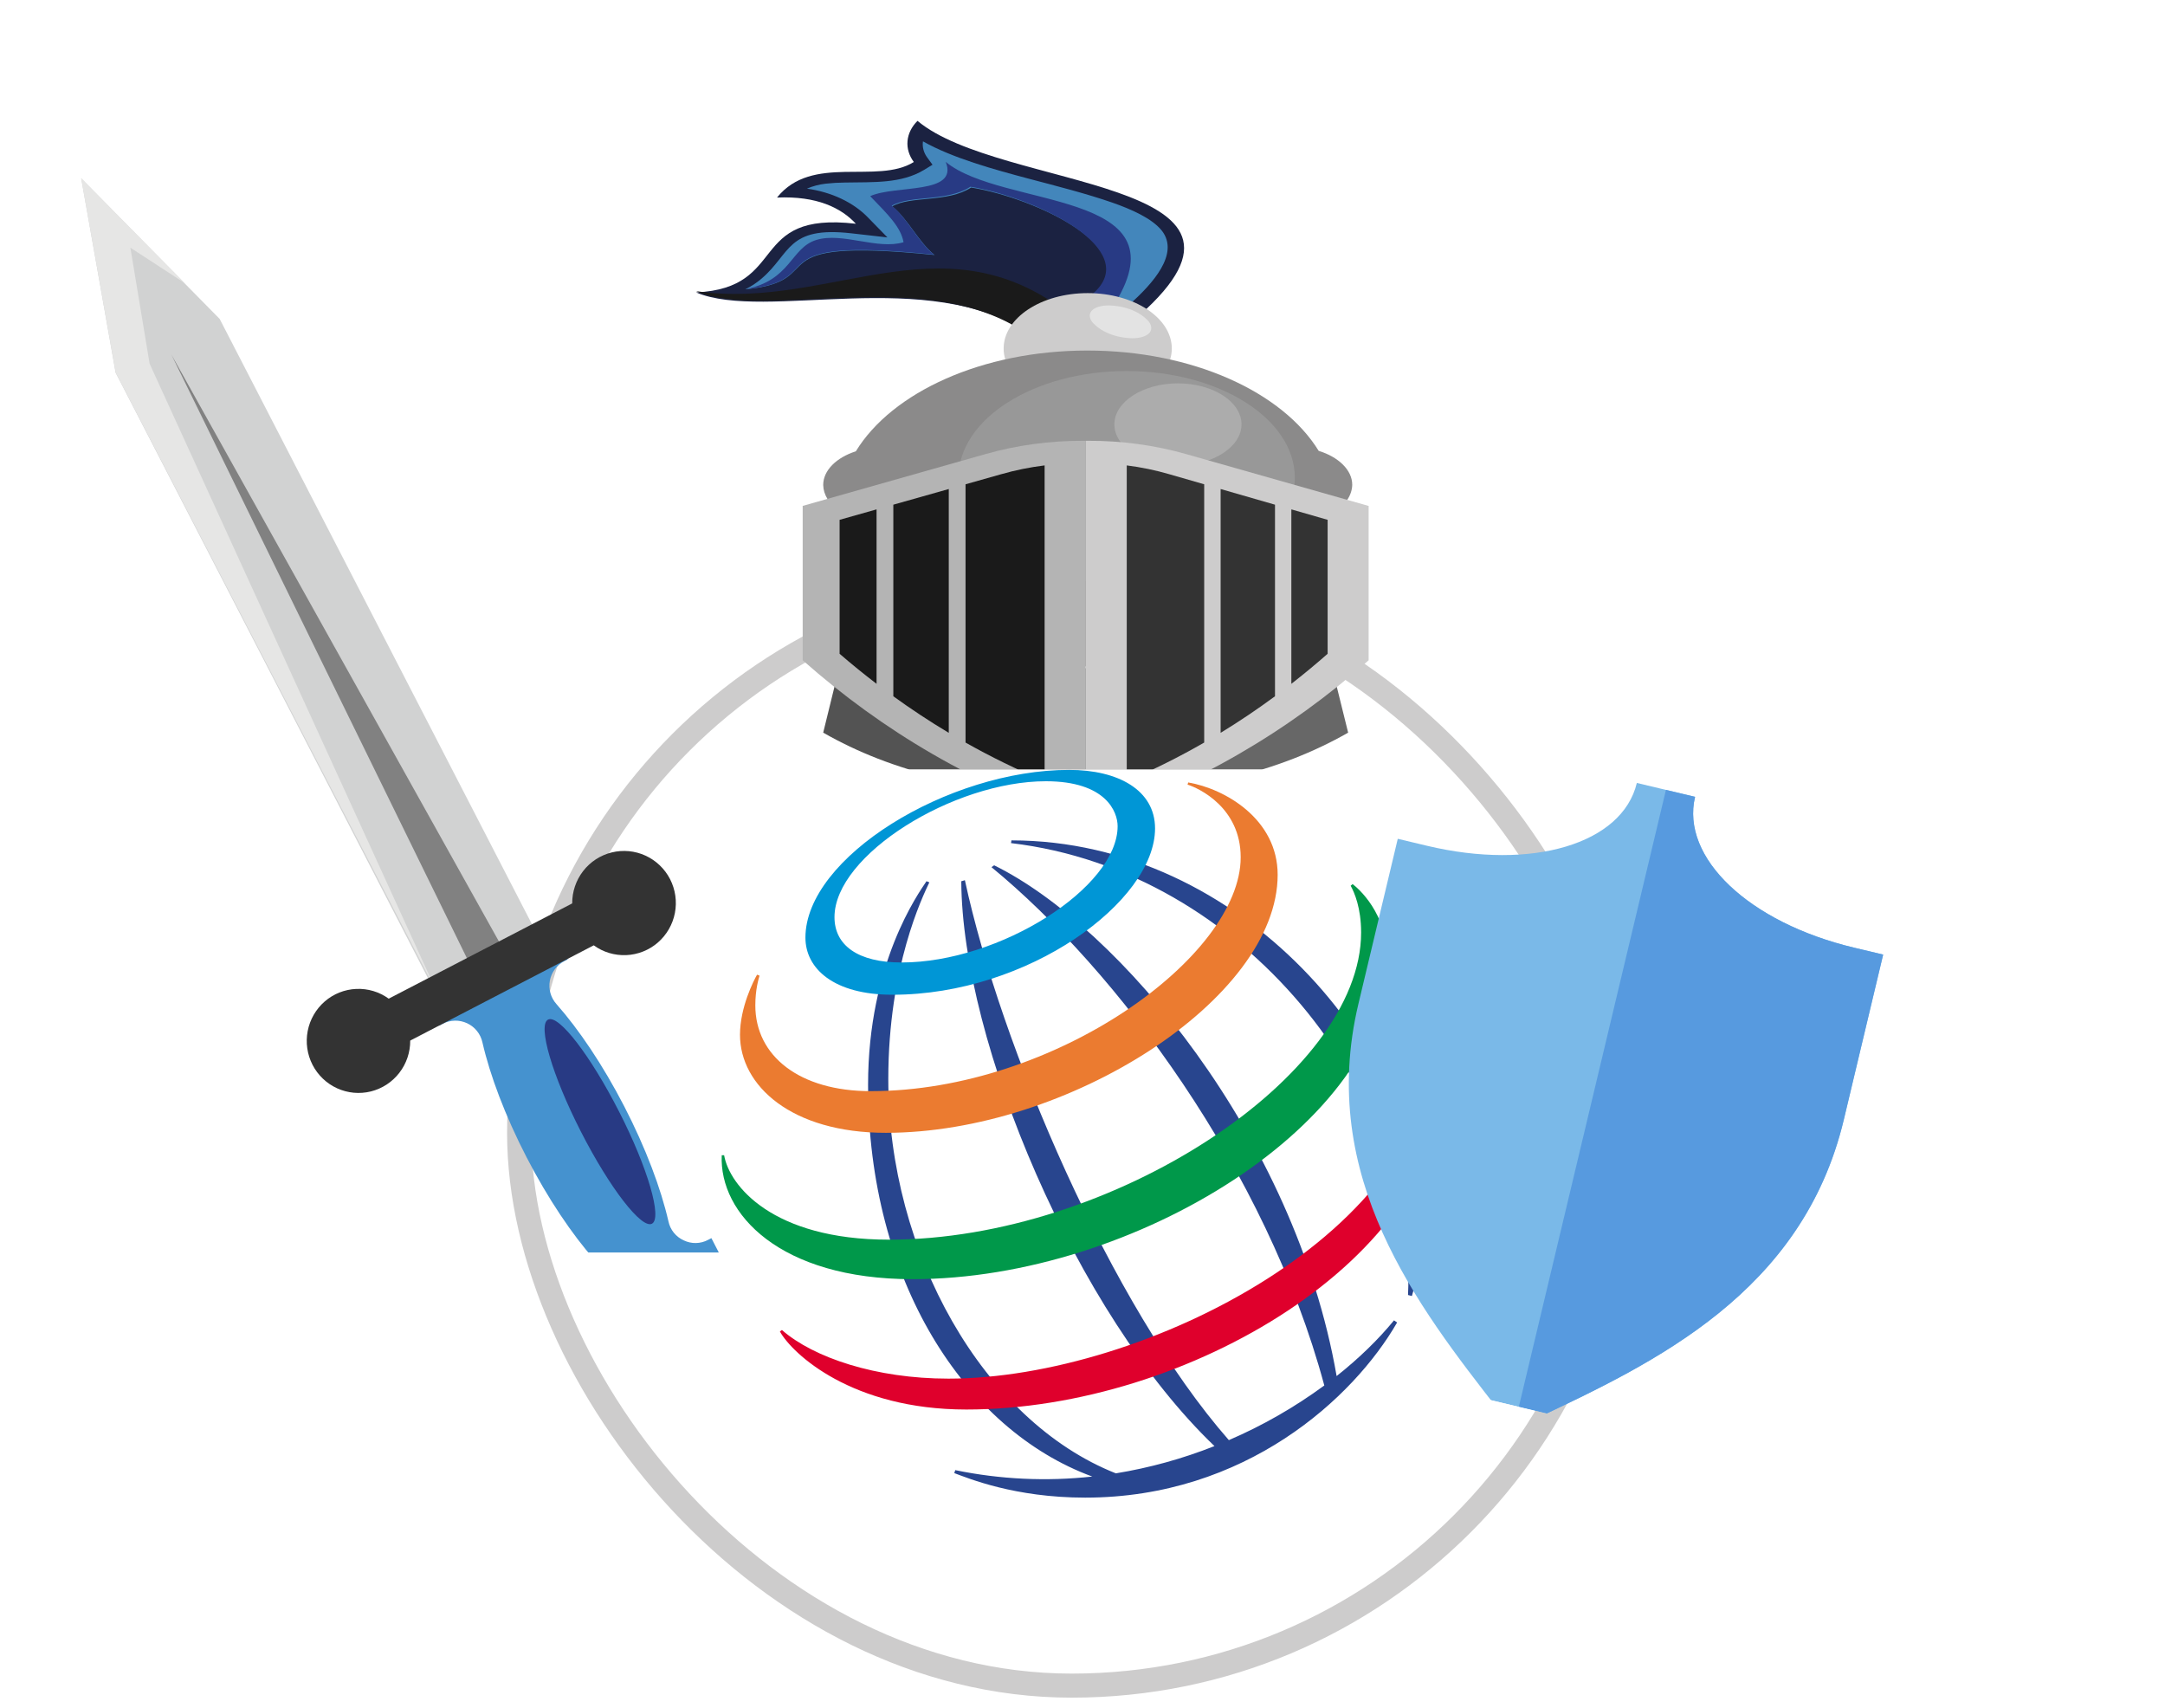 <svg width="90" height="71" viewBox="0 0 90 71" fill="none" xmlns="http://www.w3.org/2000/svg">
<rect x="21.58" y="24.128" width="45.934" height="45.934" rx="22.967" fill="white"/>
<rect x="21.58" y="24.128" width="45.934" height="45.934" rx="22.967" stroke="#CDCCCC"/>
<path fill-rule="evenodd" clip-rule="evenodd" d="M58.532 53.826C58.928 45.535 51.778 36.197 42.029 35.043L42.046 34.93C51.656 34.93 59.024 43.827 59.024 50.845C59.014 52.306 58.899 53.212 58.693 53.869L58.532 53.826ZM57.949 54.88C57.31 55.662 56.506 56.448 55.564 57.195C53.831 47.227 46.505 38.51 41.327 35.966L41.216 36.043C46.424 40.318 52.636 48.619 55.052 57.586C53.819 58.491 52.488 59.254 51.084 59.858C46.169 54.254 41.587 43.444 40.111 36.585L39.961 36.63C39.994 43.288 44.721 54.591 50.486 60.106C49.163 60.63 47.789 61.01 46.386 61.239C40.86 59.05 36.927 52.039 36.927 44.856C36.927 40.168 38.356 37.267 38.633 36.674L38.515 36.627C38.18 37.133 36.086 40.032 36.086 45.094C36.086 53.213 40.09 59.418 45.406 61.372C43.505 61.581 41.583 61.491 39.71 61.105L39.67 61.229C40.239 61.438 42.168 62.248 45.111 62.248C51.768 62.248 56.268 58.112 58.079 54.968L57.949 54.88Z" fill="#28458E"/>
<path fill-rule="evenodd" clip-rule="evenodd" d="M44.446 32C39.399 32 33.482 35.642 33.482 38.971C33.482 40.259 34.66 41.346 37.098 41.346C42.758 41.346 48.016 37.458 48.016 34.434C48.016 32.843 46.488 32 44.446 32ZM46.46 34.34C46.46 36.889 41.566 40.005 37.475 40.005C35.667 40.005 34.69 39.293 34.69 38.12C34.69 35.534 39.64 32.472 43.478 32.472C45.98 32.472 46.46 33.745 46.46 34.34Z" fill="#0096D6"/>
<path fill-rule="evenodd" clip-rule="evenodd" d="M31.472 40.512C31.33 40.758 30.762 41.87 30.762 43.01C30.762 45.123 32.898 47.085 36.826 47.085C44.382 47.085 53.113 41.523 53.113 36.36C53.113 34.042 50.919 32.782 49.395 32.522L49.367 32.612C49.841 32.762 51.576 33.569 51.576 35.634C51.576 39.747 43.868 45.353 36.19 45.353C33.251 45.353 31.399 43.902 31.399 41.788C31.399 41.12 31.538 40.679 31.575 40.552L31.472 40.512Z" fill="#EB7B30"/>
<path fill-rule="evenodd" clip-rule="evenodd" d="M56.228 36.746C56.435 36.904 57.68 37.941 57.68 39.902C57.68 46.591 47.2 53.168 37.936 53.168C32.411 53.168 29.892 50.44 30.003 48.017H30.102C30.319 49.275 32.113 51.526 36.949 51.526C46.225 51.526 56.582 44.721 56.582 38.759C56.582 37.736 56.304 37.099 56.148 36.815L56.228 36.746Z" fill="#00984A"/>
<path fill-rule="evenodd" clip-rule="evenodd" d="M59.731 42.99C59.774 43.133 60 43.773 60 44.776C60 52.216 49.395 58.586 40.171 58.586C35.423 58.586 32.944 56.28 32.421 55.343L32.505 55.281C33.819 56.429 36.406 57.302 39.426 57.302C47.572 57.302 59.727 51.105 59.619 43.017L59.731 42.99Z" fill="#DF002C"/>
<g clip-path="url(#clip0_508_4719)">
<g filter="url(#filter0_d_508_4719)">
<path d="M66.918 55.402L66.304 54.617C62.939 50.298 58.752 44.925 60.47 37.725L62.106 30.864L63.317 31.153C67.688 32.196 71.44 31.073 72.044 28.543L74.465 29.12C73.861 31.651 76.702 34.346 81.074 35.389L82.284 35.677L80.648 42.538C78.93 49.738 72.769 52.643 67.818 54.977L66.918 55.402Z" fill="#7AB9E8"/>
</g>
<g filter="url(#filter1_d_508_4719)">
<path d="M81.074 35.389C76.703 34.346 73.861 31.651 74.465 29.12L73.254 28.832L66.917 55.4L66.918 55.402L67.819 54.977C72.769 52.643 78.93 49.738 80.648 42.538L82.284 35.677L81.074 35.389Z" fill="#579ADF"/>
</g>
</g>
<g clip-path="url(#clip1_508_4719)">
<g filter="url(#filter2_d_508_4719)">
<path fill-rule="evenodd" clip-rule="evenodd" d="M35.148 22.674C34.837 23.935 34.528 25.194 34.221 26.452C37.056 28.075 40.635 28.981 45.132 28.982V23.779L35.148 22.674Z" fill="#535353"/>
<path fill-rule="evenodd" clip-rule="evenodd" d="M55.107 22.674C55.422 23.935 55.733 25.194 56.043 26.452C53.202 28.075 49.63 28.981 45.132 28.982V23.779L55.107 22.674Z" fill="#676767"/>
<path fill-rule="evenodd" clip-rule="evenodd" d="M47.363 9.11C53.84 3.382 41.593 3.925 38.141 1.023C37.898 1.265 37.753 1.557 37.726 1.861C37.699 2.165 37.79 2.469 37.988 2.734C36.455 3.686 33.762 2.387 32.301 4.211C33.956 4.14 34.964 4.636 35.579 5.3C31.039 4.774 32.815 7.973 28.936 8.154C31.826 9.378 38.614 7.028 42.812 9.888C44.706 9.835 45.468 9.168 47.363 9.11Z" fill="#1B2241"/>
<path fill-rule="evenodd" clip-rule="evenodd" d="M28.938 8.101C31.799 9.365 38.538 6.956 42.704 9.888C43.479 9.855 44.242 9.721 44.961 9.491C39.511 4.678 34.676 8.951 28.936 8.101H28.938Z" fill="#1A1A1A"/>
<path fill-rule="evenodd" clip-rule="evenodd" d="M46.985 8.624C46.237 8.682 45.503 8.817 44.805 9.023L44.755 9.036C44.999 8.763 45.239 8.491 45.475 8.218C47.619 6.395 43.108 4.238 40.372 3.795C39.386 4.432 37.868 4.13 37.091 4.577C37.761 5.119 38.177 6.056 38.849 6.598C31.169 5.821 34.668 7.67 30.982 8.028C31.23 7.903 31.455 7.754 31.652 7.586C32.886 6.537 32.703 5.392 35.394 5.698L36.891 5.868C36.627 5.595 36.36 5.322 36.091 5.049C35.484 4.416 34.572 3.983 33.544 3.841C33.785 3.736 34.05 3.666 34.326 3.634C34.589 3.605 34.854 3.589 35.12 3.587C36.317 3.565 37.459 3.636 38.411 3.063L38.765 2.847C38.695 2.753 38.623 2.659 38.559 2.566C38.4 2.356 38.333 2.115 38.368 1.875C39.602 2.572 41.31 3.04 42.772 3.429C43.93 3.735 45.146 4.042 46.245 4.423C47.02 4.695 47.89 5.073 48.301 5.591C49.048 6.555 47.894 7.809 46.985 8.624Z" fill="#4386BB"/>
<path fill-rule="evenodd" clip-rule="evenodd" d="M45.906 8.751C45.517 8.827 45.133 8.918 44.756 9.023L44.707 9.036C44.95 8.761 45.189 8.487 45.424 8.213C47.56 6.378 43.065 4.207 40.339 3.762C39.357 4.403 37.844 4.099 37.069 4.549C37.738 5.094 38.152 6.037 38.822 6.583C31.168 5.8 34.655 7.661 30.982 8.022C32.894 7.647 32.859 6.295 33.946 5.97C35.032 5.644 36.467 6.393 37.561 6.068C37.447 5.441 36.928 4.931 36.174 4.153C37.221 3.677 39.863 4.102 39.314 2.728C41.665 4.677 49.239 3.869 46.365 8.583L45.906 8.751Z" fill="#283A84"/>
<path d="M45.217 12.786C43.287 12.786 41.722 11.756 41.722 10.485C41.722 9.214 43.287 8.183 45.217 8.183C47.147 8.183 48.712 9.214 48.712 10.485C48.712 11.756 47.147 12.786 45.217 12.786Z" fill="#CDCCCC"/>
<path fill-rule="evenodd" clip-rule="evenodd" d="M45.201 10.57C40.82 10.57 37.076 12.307 35.578 14.758C34.774 15.016 34.221 15.548 34.221 16.157C34.225 16.359 34.286 16.558 34.4 16.742C34.514 16.926 34.679 17.089 34.883 17.222C34.957 20.805 39.548 23.697 45.201 23.697C50.854 23.697 55.429 20.812 55.516 17.237C55.729 17.104 55.902 16.938 56.022 16.75C56.143 16.563 56.208 16.358 56.213 16.15C56.213 15.536 55.641 14.993 54.818 14.739C53.315 12.295 49.577 10.57 45.201 10.57Z" fill="#8B8A8A"/>
<path fill-rule="evenodd" clip-rule="evenodd" d="M46.836 20.288C42.984 20.288 39.847 18.301 39.847 15.855C39.847 13.409 42.99 11.422 46.836 11.422C50.683 11.422 53.826 13.409 53.826 15.855C53.826 18.301 50.691 20.288 46.836 20.288Z" fill="#989898"/>
<path fill-rule="evenodd" clip-rule="evenodd" d="M48.968 15.344C47.511 15.344 46.325 14.577 46.325 13.639C46.325 12.7 47.511 11.934 48.968 11.934C50.424 11.934 51.61 12.699 51.61 13.639C51.61 14.579 50.411 15.344 48.968 15.344Z" fill="#ACACAC"/>
<path fill-rule="evenodd" clip-rule="evenodd" d="M45.132 14.321H45.232C46.625 14.315 48.009 14.504 49.314 14.876L56.895 17.029V23.444C53.578 26.379 49.71 28.678 45.132 30.176V14.321Z" fill="#CDCCCC"/>
<path fill-rule="evenodd" clip-rule="evenodd" d="M46.836 15.344C47.441 15.42 48.033 15.543 48.606 15.71L50.059 16.129V26.864C49.033 27.455 47.958 27.992 46.839 28.471V15.344H46.836ZM50.742 16.326L53.002 16.977V24.94C52.288 25.466 51.535 25.976 50.742 26.46V16.326ZM53.682 17.172L55.19 17.606V23.174C54.707 23.599 54.205 24.015 53.682 24.423V17.172Z" fill="#333333"/>
<path fill-rule="evenodd" clip-rule="evenodd" d="M45.132 14.321H45.032C43.641 14.316 42.261 14.505 40.959 14.876L33.368 17.027V23.442C36.687 26.379 40.555 28.678 45.132 30.176V14.321Z" fill="#B4B4B4"/>
<path fill-rule="evenodd" clip-rule="evenodd" d="M43.427 15.344C42.81 15.42 42.205 15.543 41.621 15.71L40.138 16.129V26.864C41.185 27.455 42.283 27.992 43.425 28.471V15.344H43.427ZM39.441 16.326L37.136 16.977V24.94C37.863 25.466 38.632 25.976 39.441 26.46V16.326ZM36.439 17.172L34.903 17.606V23.174C35.394 23.599 35.907 24.015 36.439 24.423V17.172Z" fill="#1A1A1A"/>
<path fill-rule="evenodd" clip-rule="evenodd" d="M46.099 8.695C45.444 8.695 45.131 9.001 45.397 9.377C45.566 9.577 45.807 9.745 46.099 9.865C46.391 9.984 46.724 10.051 47.065 10.059C47.717 10.059 48.031 9.754 47.764 9.377C47.596 9.176 47.354 9.008 47.063 8.889C46.771 8.77 46.439 8.703 46.099 8.695Z" fill="#E3E3E3"/>
</g>
</g>
<g clip-path="url(#clip2_508_4719)">
<g filter="url(#filter3_d_508_4719)">
<path fill-rule="evenodd" clip-rule="evenodd" d="M29.573 47.463L29.436 47.534C29.282 47.617 29.109 47.662 28.934 47.666C28.758 47.67 28.584 47.632 28.426 47.556C28.265 47.484 28.124 47.376 28.013 47.24C27.903 47.104 27.826 46.943 27.789 46.771C27.475 45.4 26.847 43.724 25.954 41.993C25.061 40.263 24.059 38.782 23.13 37.732C23.013 37.601 22.928 37.445 22.881 37.277C22.834 37.108 22.826 36.931 22.858 36.759C22.89 36.587 22.961 36.424 23.066 36.283C23.17 36.143 23.305 36.028 23.461 35.948L23.599 35.877L23.031 34.779L20.363 36.153L17.696 37.526L18.264 38.625L18.4 38.554C18.556 38.472 18.729 38.428 18.906 38.423C19.082 38.419 19.257 38.456 19.417 38.53C19.577 38.605 19.718 38.715 19.828 38.852C19.939 38.99 20.016 39.151 20.054 39.323C20.368 40.693 20.996 42.37 21.889 44.099C22.781 45.828 23.784 47.311 24.713 48.361C24.829 48.492 24.914 48.648 24.961 48.816C25.008 48.985 25.016 49.163 24.984 49.335C24.952 49.507 24.881 49.67 24.777 49.81C24.673 49.951 24.538 50.066 24.382 50.147L24.244 50.217L24.812 51.316L27.48 49.943L30.141 48.563L29.573 47.463Z" fill="#4592CF"/>
<path fill-rule="evenodd" clip-rule="evenodd" d="M22.782 38.379C22.342 38.609 22.953 40.696 24.149 43.037C25.345 45.378 26.671 47.092 27.103 46.862C27.535 46.633 26.932 44.546 25.736 42.205C24.541 39.864 23.222 38.15 22.782 38.379Z" fill="#283A84"/>
<path fill-rule="evenodd" clip-rule="evenodd" d="M3.375 3.41L4.805 11.489L18.142 37.336L22.469 35.103L9.132 9.256L3.375 3.41Z" fill="#D1D2D2"/>
<path fill-rule="evenodd" clip-rule="evenodd" d="M7.691 7.774L5.42 6.295L6.219 11.115L18.207 37.336L4.811 11.489L3.375 3.41L7.691 7.774Z" fill="#E6E6E5"/>
<path fill-rule="evenodd" clip-rule="evenodd" d="M7.126 10.741L13.427 23.611L19.731 36.483L20.419 36.133L21.105 35.783L14.115 23.263L7.126 10.741Z" fill="#818181"/>
<path fill-rule="evenodd" clip-rule="evenodd" d="M23.787 33.55L16.159 37.509C15.767 37.225 15.291 37.082 14.808 37.104C14.325 37.125 13.863 37.309 13.497 37.627C13.132 37.944 12.883 38.377 12.791 38.854C12.699 39.331 12.77 39.825 12.991 40.257C13.213 40.689 13.573 41.033 14.013 41.234C14.453 41.435 14.947 41.481 15.417 41.365C15.886 41.248 16.303 40.977 16.599 40.593C16.896 40.21 17.056 39.737 17.053 39.251L24.682 35.292C25.074 35.577 25.551 35.72 26.035 35.699C26.518 35.678 26.981 35.494 27.348 35.176C27.714 34.858 27.964 34.425 28.056 33.947C28.148 33.469 28.077 32.974 27.855 32.541C27.633 32.109 27.272 31.764 26.831 31.563C26.391 31.361 25.895 31.316 25.425 31.432C24.955 31.549 24.538 31.821 24.241 32.206C23.944 32.59 23.784 33.064 23.787 33.55Z" fill="#333333"/>
</g>
</g>
<defs>
<filter id="filter0_d_508_4719" x="52.071" y="28.543" width="30.213" height="34.859" filterUnits="userSpaceOnUse" color-interpolation-filters="sRGB">
<feFlood flood-opacity="0" result="BackgroundImageFix"/>
<feColorMatrix in="SourceAlpha" type="matrix" values="0 0 0 0 0 0 0 0 0 0 0 0 0 0 0 0 0 0 127 0" result="hardAlpha"/>
<feOffset dx="-4" dy="4"/>
<feGaussianBlur stdDeviation="2"/>
<feComposite in2="hardAlpha" operator="out"/>
<feColorMatrix type="matrix" values="0 0 0 0 0 0 0 0 0 0 0 0 0 0 0 0 0 0 0.25 0"/>
<feBlend mode="normal" in2="BackgroundImageFix" result="effect1_dropShadow_508_4719"/>
<feBlend mode="normal" in="SourceGraphic" in2="effect1_dropShadow_508_4719" result="shape"/>
</filter>
<filter id="filter1_d_508_4719" x="58.917" y="28.832" width="23.368" height="34.57" filterUnits="userSpaceOnUse" color-interpolation-filters="sRGB">
<feFlood flood-opacity="0" result="BackgroundImageFix"/>
<feColorMatrix in="SourceAlpha" type="matrix" values="0 0 0 0 0 0 0 0 0 0 0 0 0 0 0 0 0 0 127 0" result="hardAlpha"/>
<feOffset dx="-4" dy="4"/>
<feGaussianBlur stdDeviation="2"/>
<feComposite in2="hardAlpha" operator="out"/>
<feColorMatrix type="matrix" values="0 0 0 0 0 0 0 0 0 0 0 0 0 0 0 0 0 0 0.25 0"/>
<feBlend mode="normal" in2="BackgroundImageFix" result="effect1_dropShadow_508_4719"/>
<feBlend mode="normal" in="SourceGraphic" in2="effect1_dropShadow_508_4719" result="shape"/>
</filter>
<filter id="filter2_d_508_4719" x="18.936" y="-4.977" width="47.959" height="49.153" filterUnits="userSpaceOnUse" color-interpolation-filters="sRGB">
<feFlood flood-opacity="0" result="BackgroundImageFix"/>
<feColorMatrix in="SourceAlpha" type="matrix" values="0 0 0 0 0 0 0 0 0 0 0 0 0 0 0 0 0 0 127 0" result="hardAlpha"/>
<feOffset dy="4"/>
<feGaussianBlur stdDeviation="5"/>
<feComposite in2="hardAlpha" operator="out"/>
<feColorMatrix type="matrix" values="0 0 0 0 0 0 0 0 0 0 0 0 0 0 0 0 0 0 0.5 0"/>
<feBlend mode="normal" in2="BackgroundImageFix" result="effect1_dropShadow_508_4719"/>
<feBlend mode="normal" in="SourceGraphic" in2="effect1_dropShadow_508_4719" result="shape"/>
</filter>
<filter id="filter3_d_508_4719" x="-6.625" y="-2.59" width="46.766" height="67.906" filterUnits="userSpaceOnUse" color-interpolation-filters="sRGB">
<feFlood flood-opacity="0" result="BackgroundImageFix"/>
<feColorMatrix in="SourceAlpha" type="matrix" values="0 0 0 0 0 0 0 0 0 0 0 0 0 0 0 0 0 0 127 0" result="hardAlpha"/>
<feOffset dy="4"/>
<feGaussianBlur stdDeviation="5"/>
<feComposite in2="hardAlpha" operator="out"/>
<feColorMatrix type="matrix" values="0 0 0 0 0 0 0 0 0 0 0 0 0 0 0 0 0 0 0.5 0"/>
<feBlend mode="normal" in2="BackgroundImageFix" result="effect1_dropShadow_508_4719"/>
<feBlend mode="normal" in="SourceGraphic" in2="effect1_dropShadow_508_4719" result="shape"/>
</filter>
<clipPath id="clip0_508_4719">
<rect width="35.826" height="35.826" fill="white" transform="translate(55.152 19.739) rotate(13.417)"/>
</clipPath>
<clipPath id="clip1_508_4719">
<rect width="30.687" height="31.986" fill="white" transform="matrix(-1 0 0 1 57.747 0)"/>
</clipPath>
<clipPath id="clip2_508_4719">
<rect width="28.994" height="52.066" fill="white" transform="matrix(-1 0 0 1 29.97 0)"/>
</clipPath>
</defs>
</svg>
